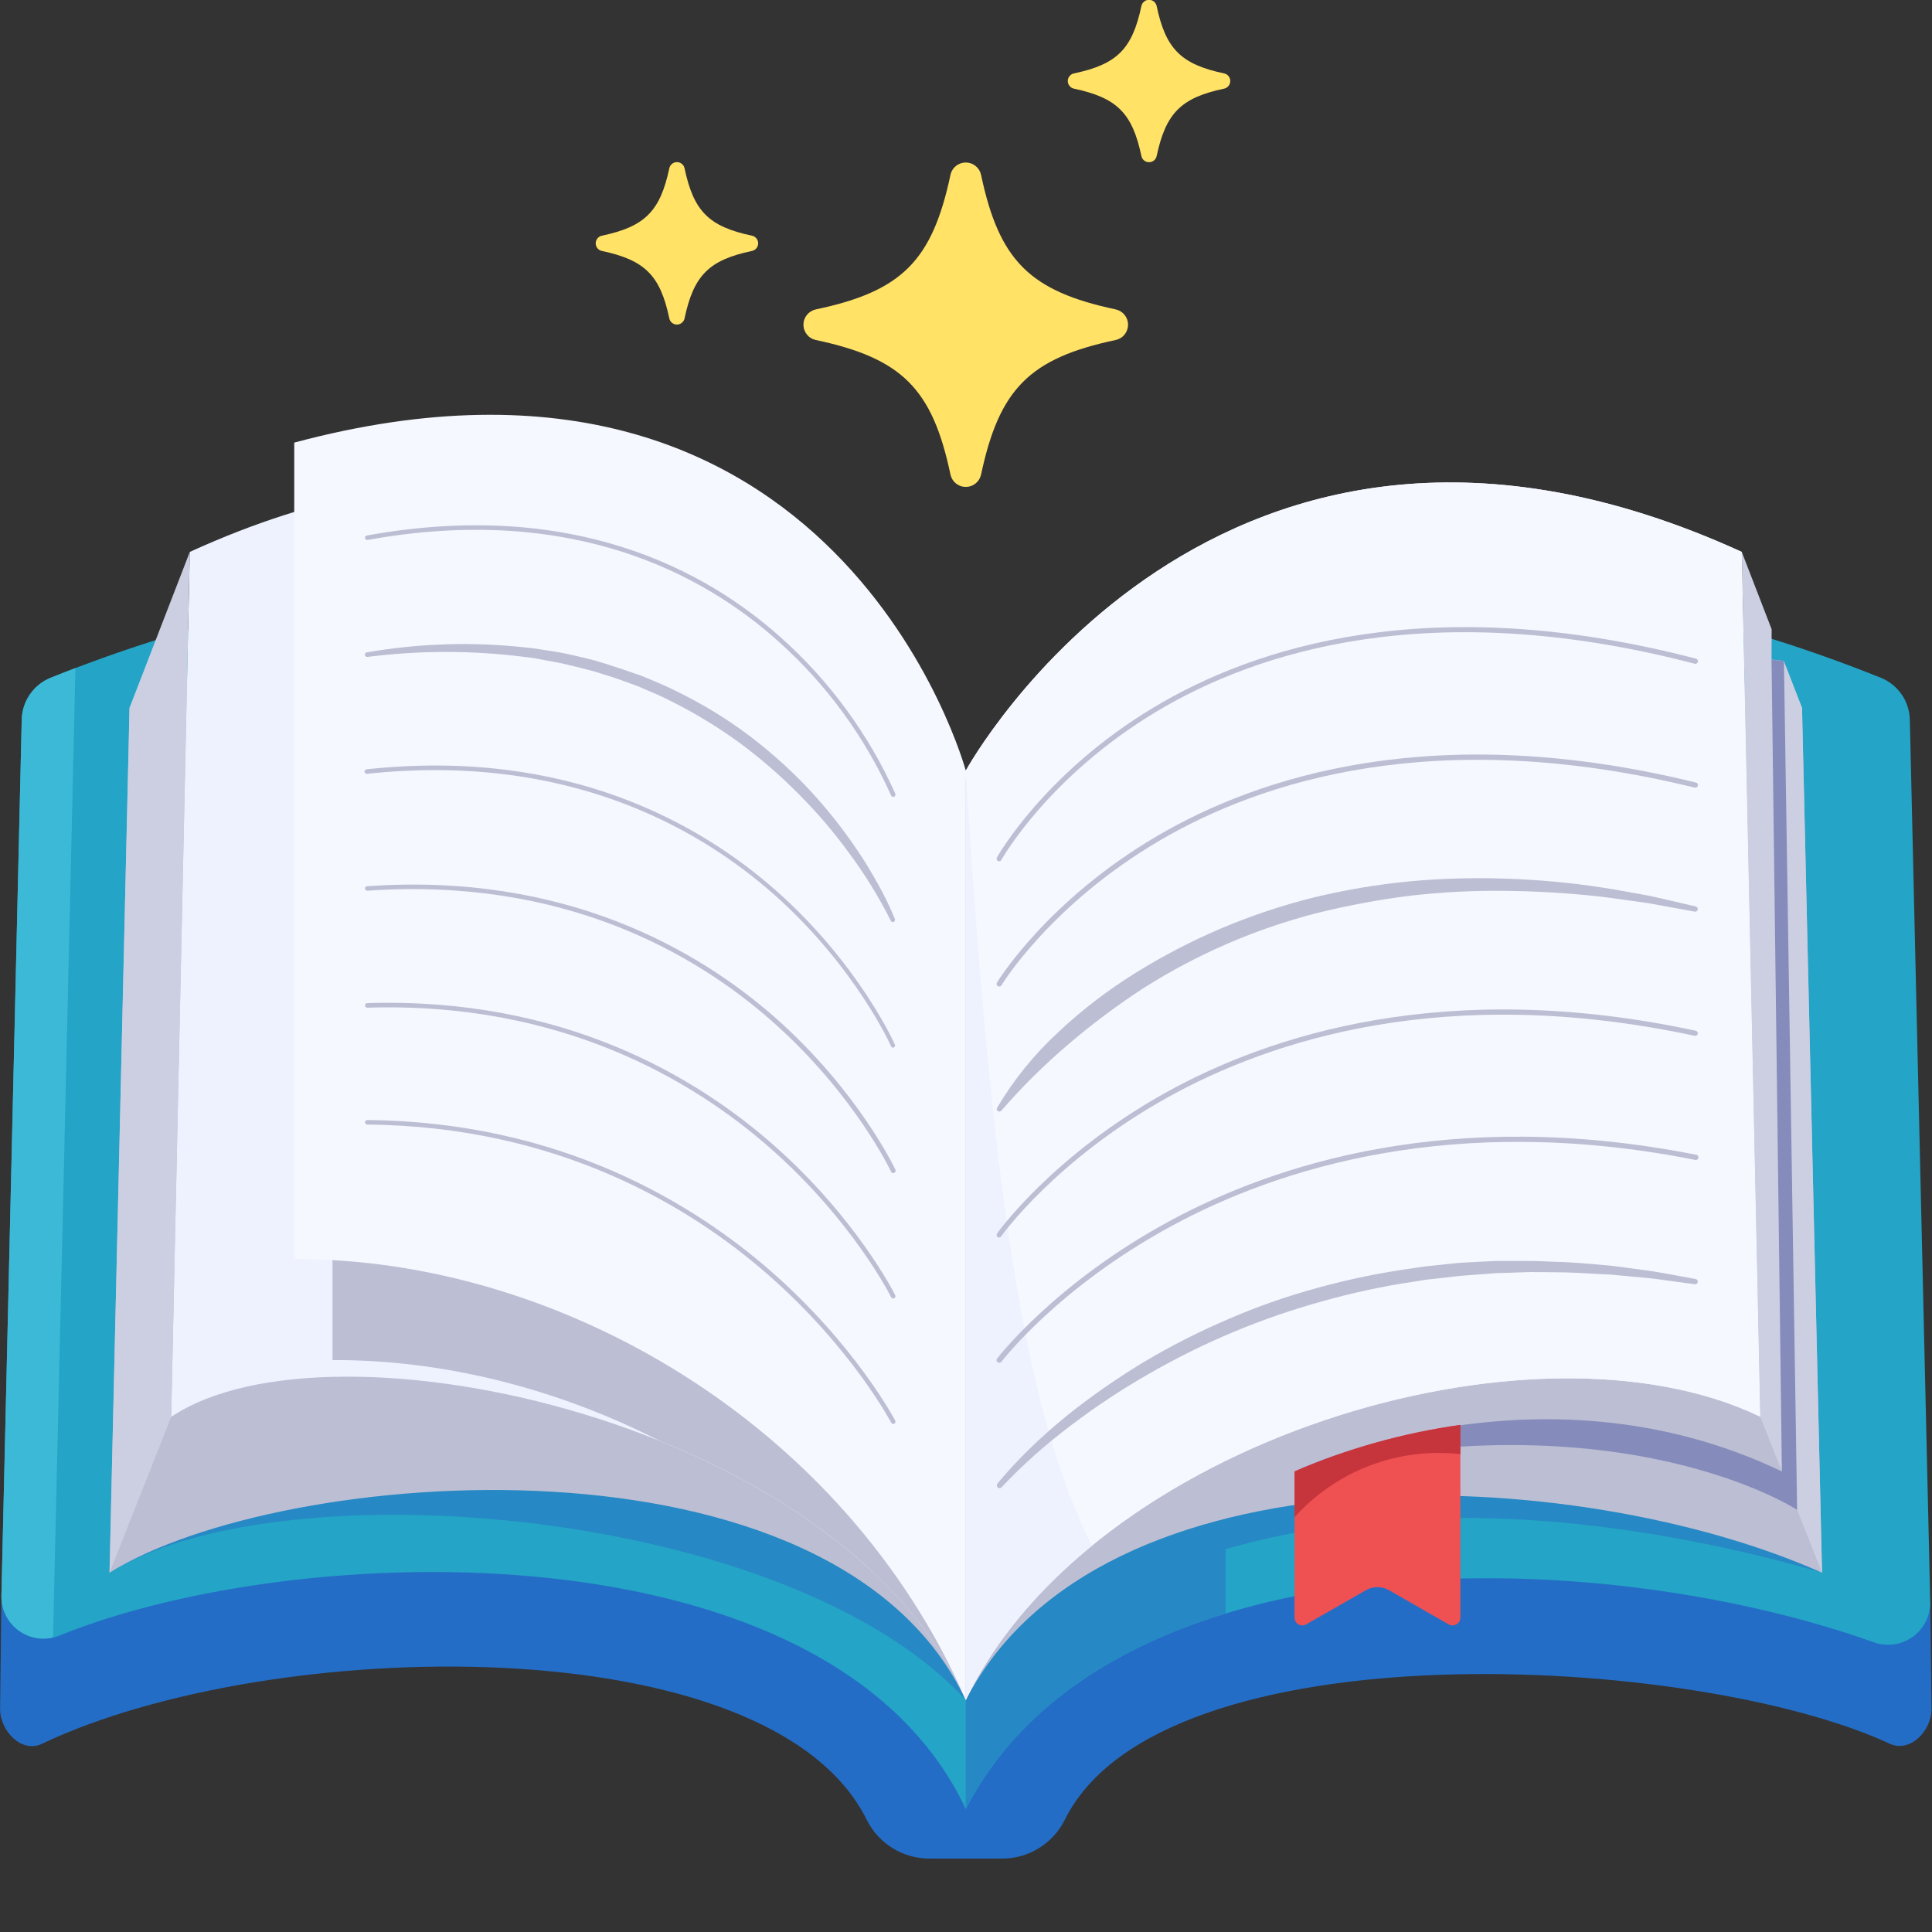 <svg xmlns="http://www.w3.org/2000/svg" xmlns:xlink="http://www.w3.org/1999/xlink" width="500" zoomAndPan="magnify" viewBox="0 0 375 375" height="500" preserveAspectRatio="xMidYMid meet" version="1.2"><rect x="0" y="0" width="375" height="375" fill="#333333" stroke="none"/><defs><clipPath id="181c69c976"><path d="M 0 233 L 375 233 L 375 360.75 L 0 360.75 Z M 0 233 "/></clipPath></defs><g id="428e89801b"><g clip-rule="nonzero" clip-path="url(#181c69c976)"><path style=" stroke:none;fill-rule:nonzero;fill:#246dc6;fill-opacity:1;" d="M 374.66 310.871 C 324.102 205.594 70.371 211.355 0.277 309.719 L 0.016 331.715 C 0.016 336.008 4.223 340.336 8.105 338.488 C 52.438 317.371 149.512 315.367 168.238 353.234 C 168.801 354.367 169.512 355.398 170.363 356.332 C 171.215 357.266 172.18 358.062 173.254 358.727 C 174.332 359.391 175.477 359.895 176.691 360.238 C 177.91 360.582 179.148 360.754 180.414 360.75 L 194.5 360.75 C 195.766 360.75 197.008 360.578 198.227 360.234 C 199.441 359.887 200.59 359.383 201.668 358.715 C 202.742 358.051 203.707 357.25 204.559 356.312 C 205.41 355.379 206.121 354.344 206.684 353.211 C 225.406 315.375 329.051 320.934 366.816 338.461 C 370.715 340.273 374.934 335.98 374.906 331.688 Z M 374.66 310.871 "/></g><path style=" stroke:none;fill-rule:nonzero;fill:#24a4c6;fill-opacity:1;" d="M 365.062 131.551 C 244.855 83.297 187.457 149.578 187.457 149.578 C 187.457 149.578 130.059 83.297 9.84 131.551 C 9.023 131.879 8.273 132.32 7.586 132.867 C 6.898 133.418 6.305 134.055 5.805 134.777 C 5.309 135.5 4.922 136.281 4.648 137.117 C 4.379 137.953 4.234 138.812 4.215 139.688 L 0.277 309.719 C 0.27 310.055 0.285 310.391 0.316 310.727 C 0.352 311.062 0.402 311.395 0.477 311.723 C 0.555 312.051 0.648 312.371 0.762 312.691 C 0.875 313.008 1.012 313.316 1.164 313.617 C 1.316 313.918 1.488 314.207 1.676 314.484 C 1.863 314.766 2.07 315.031 2.293 315.285 C 2.512 315.539 2.75 315.777 3 316.004 C 3.254 316.227 3.516 316.434 3.793 316.625 C 4.07 316.816 4.359 316.992 4.66 317.148 C 4.957 317.305 5.266 317.441 5.582 317.559 C 5.898 317.676 6.219 317.773 6.547 317.852 C 6.875 317.93 7.207 317.988 7.543 318.027 C 7.875 318.062 8.211 318.078 8.551 318.074 C 8.887 318.07 9.223 318.043 9.555 318 C 9.891 317.953 10.219 317.887 10.547 317.797 C 10.871 317.711 11.191 317.605 11.504 317.477 C 57.887 298.586 161.25 295.48 187.457 351.125 C 214.746 298.277 307.805 298.902 363.727 318.77 C 364.035 318.883 364.352 318.973 364.676 319.047 C 364.996 319.121 365.324 319.172 365.652 319.207 C 365.98 319.242 366.309 319.254 366.641 319.25 C 366.969 319.242 367.301 319.215 367.625 319.168 C 367.953 319.125 368.277 319.059 368.598 318.973 C 368.914 318.887 369.227 318.781 369.535 318.66 C 369.84 318.535 370.137 318.395 370.43 318.234 C 370.719 318.078 370.996 317.898 371.266 317.707 C 371.531 317.516 371.789 317.305 372.031 317.082 C 372.273 316.859 372.5 316.621 372.715 316.367 C 372.93 316.117 373.129 315.852 373.309 315.578 C 373.492 315.301 373.656 315.016 373.805 314.719 C 373.949 314.426 374.078 314.121 374.191 313.809 C 374.301 313.5 374.391 313.184 374.465 312.859 C 374.535 312.539 374.59 312.211 374.621 311.883 C 374.652 311.555 374.668 311.227 374.66 310.895 L 370.699 139.715 C 370.68 138.836 370.535 137.973 370.266 137.137 C 369.992 136.297 369.609 135.512 369.109 134.789 C 368.605 134.062 368.012 133.422 367.324 132.871 C 366.637 132.32 365.883 131.879 365.062 131.551 Z M 365.062 131.551 "/><path style=" stroke:none;fill-rule:nonzero;fill:#2688c4;fill-opacity:1;" d="M 237.883 120.262 L 237.883 313.168 C 215.742 319.914 197.316 332.023 187.457 351.07 L 187.457 149.578 C 187.457 149.578 203.98 130.496 237.883 120.262 Z M 237.883 120.262 "/><path style=" stroke:none;fill-rule:nonzero;fill:#3cb9d6;fill-opacity:1;" d="M 9.84 131.551 C 11.449 130.898 13.051 130.273 14.645 129.668 L 10.297 317.828 C 9.996 317.898 9.691 317.953 9.383 317.988 C 9.074 318.023 8.766 318.043 8.457 318.043 C 8.145 318.043 7.836 318.027 7.527 317.992 C 7.219 317.957 6.914 317.906 6.613 317.836 C 6.312 317.77 6.012 317.684 5.723 317.578 C 5.43 317.477 5.145 317.355 4.863 317.219 C 4.586 317.086 4.316 316.934 4.055 316.766 C 3.793 316.602 3.543 316.422 3.301 316.227 C 3.059 316.031 2.832 315.82 2.613 315.602 C 2.398 315.379 2.191 315.148 2.004 314.902 C 1.812 314.656 1.637 314.402 1.473 314.141 C 1.312 313.875 1.168 313.602 1.035 313.32 C 0.906 313.039 0.789 312.754 0.691 312.457 C 0.594 312.164 0.516 311.867 0.449 311.562 C 0.387 311.258 0.34 310.953 0.312 310.645 C 0.285 310.336 0.273 310.027 0.277 309.719 L 4.215 139.715 C 4.23 138.836 4.375 137.977 4.645 137.137 C 4.914 136.297 5.301 135.516 5.801 134.789 C 6.301 134.062 6.895 133.426 7.582 132.871 C 8.27 132.32 9.023 131.879 9.84 131.551 Z M 9.84 131.551 "/><path style=" stroke:none;fill-rule:nonzero;fill:#2688c4;fill-opacity:1;" d="M 349.773 137.375 C 239.891 90.812 187.457 151.34 187.457 151.34 C 187.457 151.34 135.023 90.805 25.141 137.367 L 21.258 305.266 C 54.613 284.41 153.027 292.488 187.457 329.953 C 228.988 288.301 294.855 288.301 353.656 305.23 Z M 349.773 137.375 "/><path style=" stroke:none;fill-rule:nonzero;fill:#bcbed3;fill-opacity:1;" d="M 349.773 137.375 C 239.891 90.812 187.457 151.34 187.457 151.34 C 187.457 151.34 135.023 90.805 25.141 137.367 L 21.258 305.266 C 54.613 284.41 162.023 275.965 187.457 329.988 C 213.383 279.836 306.039 284.008 353.656 305.266 Z M 349.773 137.375 "/><path style=" stroke:none;fill-rule:nonzero;fill:#eef2ff;fill-opacity:1;" d="M 338.074 107.125 C 236.102 60.555 187.457 149.578 187.457 149.578 C 187.457 149.578 138.801 60.555 36.84 107.125 L 33.23 275.016 C 64.211 254.16 163.855 275.965 187.457 329.953 C 211.516 279.801 297.496 253.723 341.672 274.98 Z M 338.074 107.125 "/><path style=" stroke:none;fill-rule:nonzero;fill:#f5f8ff;fill-opacity:1;" d="M 338.074 107.125 C 236.102 60.555 187.457 149.578 187.457 149.578 C 187.457 149.578 184.438 293.062 187.457 329.953 C 211.516 279.801 297.496 253.723 341.672 274.98 Z M 338.074 107.125 "/><path style=" stroke:none;fill-rule:nonzero;fill:#eef2ff;fill-opacity:1;" d="M 211.93 300.039 C 201.418 308.609 192.871 318.676 187.457 329.953 C 187.457 329.953 187.457 329.91 187.457 329.832 C 187.402 328.582 186.938 317.512 186.375 301.418 C 184.711 253.676 187.457 149.578 187.457 149.578 C 192.402 229.887 198.664 273.527 211.93 300.039 Z M 211.93 300.039 "/><path style=" stroke:none;fill-rule:nonzero;fill:#bcbed3;fill-opacity:1;" d="M 187.457 151.473 L 187.457 329.953 L 186.902 328.715 C 176.652 306.574 153.582 289.953 127.918 279.609 C 107.742 269.34 85.742 263.91 64.535 263.988 L 64.535 105.586 C 139.812 85.391 174.012 126.297 187.457 151.473 Z M 187.457 151.473 "/><path style=" stroke:none;fill-rule:nonzero;fill:#f5f8ff;fill-opacity:1;" d="M 187.457 149.578 C 187.457 149.578 162.684 57.641 57.113 85.91 L 57.113 244.395 C 108.102 244.203 163.855 275.965 187.457 329.953 Z M 187.457 149.578 "/><path style=" stroke:none;fill-rule:nonzero;fill:#bcbed3;fill-opacity:1;" d="M 173.371 154.672 C 173.168 154.672 173.031 154.578 172.957 154.391 C 170.391 148.668 167.254 143.277 163.543 138.215 C 159.836 133.156 155.637 128.543 150.949 124.371 C 136.547 111.48 111.043 97.621 71.367 104.801 C 71.246 104.828 71.133 104.805 71.031 104.734 C 70.93 104.668 70.867 104.57 70.848 104.449 C 70.828 104.332 70.855 104.223 70.922 104.121 C 70.992 104.023 71.09 103.961 71.207 103.941 C 111.254 96.691 137.012 110.707 151.566 123.738 C 156.293 127.957 160.531 132.621 164.277 137.734 C 168.02 142.848 171.191 148.293 173.785 154.074 C 173.828 154.191 173.828 154.301 173.777 154.414 C 173.727 154.527 173.645 154.605 173.527 154.648 C 173.477 154.664 173.426 154.672 173.371 154.672 Z M 173.371 154.672 "/><path style=" stroke:none;fill-rule:nonzero;fill:#bcbed3;fill-opacity:1;" d="M 172.922 178.746 C 170.641 174.195 167.984 169.871 164.953 165.777 C 161.977 161.656 158.691 157.797 155.094 154.199 C 151.535 150.59 147.723 147.277 143.652 144.258 C 139.559 141.266 135.25 138.625 130.727 136.336 C 128.48 135.148 126.141 134.199 123.816 133.195 C 121.43 132.316 119.082 131.438 116.633 130.73 C 114.23 129.93 111.738 129.43 109.281 128.812 C 108.051 128.523 106.789 128.34 105.551 128.102 C 104.309 127.863 103.059 127.625 101.789 127.504 C 91.633 126.223 81.477 126.223 71.32 127.504 C 71.199 127.52 71.09 127.492 70.992 127.422 C 70.895 127.348 70.836 127.25 70.816 127.129 C 70.797 127.008 70.824 126.898 70.898 126.797 C 70.973 126.699 71.07 126.641 71.191 126.625 C 81.418 124.863 91.688 124.543 102 125.672 C 103.297 125.77 104.574 125.988 105.848 126.191 C 107.125 126.395 108.41 126.578 109.68 126.844 C 112.203 127.398 114.742 127.941 117.215 128.727 C 119.688 129.508 122.137 130.336 124.582 131.199 C 126.977 132.203 129.379 133.168 131.688 134.367 C 136.355 136.656 140.781 139.348 144.961 142.445 C 149.125 145.551 153 148.984 156.582 152.746 C 160.141 156.508 163.367 160.535 166.266 164.828 C 167.746 166.949 169.059 169.176 170.324 171.426 C 171.602 173.68 172.73 176.004 173.707 178.402 C 173.738 178.512 173.734 178.617 173.688 178.719 C 173.641 178.82 173.566 178.895 173.461 178.938 C 173.359 178.984 173.254 178.988 173.148 178.953 C 173.043 178.918 172.961 178.852 172.902 178.758 Z M 172.922 178.746 "/><path style=" stroke:none;fill-rule:nonzero;fill:#bcbed3;fill-opacity:1;" d="M 173.371 203.355 C 173.18 203.359 173.043 203.27 172.965 203.094 C 172.902 202.945 166.082 187.668 150.207 173.59 C 135.516 160.613 109.988 146.059 71.25 150.195 C 71.133 150.207 71.023 150.176 70.93 150.102 C 70.836 150.027 70.781 149.93 70.766 149.809 C 70.754 149.688 70.785 149.582 70.863 149.484 C 70.938 149.391 71.035 149.34 71.156 149.324 C 110.164 145.102 135.965 159.883 150.738 172.957 C 166.75 187.168 173.625 202.582 173.695 202.742 C 173.742 202.852 173.742 202.965 173.699 203.078 C 173.656 203.191 173.578 203.273 173.469 203.32 C 173.438 203.34 173.406 203.352 173.371 203.355 Z M 173.371 203.355 "/><path style=" stroke:none;fill-rule:nonzero;fill:#bcbed3;fill-opacity:1;" d="M 173.371 227.695 C 173.184 227.699 173.051 227.617 172.973 227.449 C 172.902 227.301 165.836 212.332 149.832 198.203 C 135.074 185.18 109.477 170.211 71.312 172.887 C 71.191 172.898 71.086 172.863 70.996 172.785 C 70.902 172.703 70.855 172.602 70.848 172.484 C 70.836 172.363 70.871 172.254 70.949 172.164 C 71.031 172.074 71.129 172.023 71.25 172.016 C 109.738 169.305 135.559 184.422 150.48 197.531 C 166.609 211.785 173.73 226.887 173.801 227.035 C 173.855 227.145 173.859 227.258 173.82 227.375 C 173.777 227.488 173.703 227.574 173.59 227.625 C 173.523 227.668 173.449 227.691 173.371 227.695 Z M 173.371 227.695 "/><path style=" stroke:none;fill-rule:nonzero;fill:#bcbed3;fill-opacity:1;" d="M 173.371 252.043 C 173.188 252.043 173.055 251.961 172.973 251.793 C 172.902 251.645 165.59 236.996 149.461 222.82 C 134.582 209.746 108.965 194.398 71.297 195.59 C 71.176 195.59 71.07 195.547 70.984 195.465 C 70.898 195.379 70.852 195.277 70.848 195.156 C 70.84 195.035 70.879 194.934 70.965 194.844 C 71.047 194.754 71.148 194.711 71.27 194.707 C 109.238 193.52 135.074 208.988 150.066 222.18 C 166.32 236.477 173.695 251.258 173.766 251.406 C 173.82 251.516 173.828 251.629 173.789 251.746 C 173.75 251.859 173.676 251.945 173.562 251.996 C 173.504 252.023 173.438 252.039 173.371 252.043 Z M 173.371 252.043 "/><path style=" stroke:none;fill-rule:nonzero;fill:#bcbed3;fill-opacity:1;" d="M 173.371 276.379 C 173.195 276.379 173.066 276.297 172.984 276.141 C 172.902 276 165.344 261.656 149.09 247.43 C 134.125 234.312 108.43 218.598 71.277 218.281 C 71.156 218.277 71.055 218.234 70.969 218.145 C 70.887 218.059 70.844 217.953 70.848 217.832 C 70.852 217.711 70.895 217.613 70.98 217.527 C 71.066 217.445 71.168 217.402 71.285 217.398 C 108.719 217.727 134.594 233.562 149.699 246.797 C 166.062 261.129 173.688 275.594 173.758 275.734 C 173.816 275.844 173.828 275.957 173.789 276.074 C 173.754 276.191 173.684 276.277 173.574 276.336 C 173.508 276.363 173.441 276.379 173.371 276.379 Z M 173.371 276.379 "/><path style=" stroke:none;fill-rule:nonzero;fill:#bcbed3;fill-opacity:1;" d="M 193.945 167.176 C 193.855 167.18 193.773 167.156 193.699 167.113 C 193.574 167.047 193.496 166.945 193.457 166.812 C 193.418 166.68 193.434 166.551 193.504 166.43 C 193.594 166.262 202.668 150.09 223.867 137.348 C 243.402 125.594 277.566 114.41 329.199 127.848 C 329.332 127.887 329.434 127.965 329.504 128.086 C 329.574 128.207 329.594 128.336 329.559 128.473 C 329.523 128.605 329.445 128.707 329.324 128.777 C 329.207 128.848 329.078 128.867 328.945 128.832 C 277.656 115.449 243.797 126.52 224.43 138.141 C 203.441 150.742 194.5 166.711 194.375 166.867 C 194.297 167.062 194.152 167.164 193.945 167.176 Z M 193.945 167.176 "/><path style=" stroke:none;fill-rule:nonzero;fill:#bcbed3;fill-opacity:1;" d="M 193.945 191.48 C 193.848 191.48 193.762 191.457 193.68 191.41 C 193.559 191.336 193.484 191.23 193.449 191.098 C 193.418 190.961 193.438 190.832 193.512 190.715 C 193.602 190.555 203.195 174.812 224.625 162.25 C 244.387 150.672 278.57 139.461 329.191 151.895 C 329.324 151.93 329.43 152.004 329.5 152.125 C 329.574 152.246 329.594 152.375 329.559 152.508 C 329.523 152.645 329.449 152.75 329.328 152.82 C 329.207 152.895 329.078 152.91 328.945 152.879 C 278.695 140.559 244.785 151.621 225.188 163.094 C 203.953 175.527 194.473 191.082 194.375 191.25 C 194.273 191.406 194.129 191.48 193.945 191.48 Z M 193.945 191.48 "/><path style=" stroke:none;fill-rule:nonzero;fill:#bcbed3;fill-opacity:1;" d="M 193.523 215.043 C 196.758 209.586 200.703 204.699 205.363 200.391 C 209.965 196.059 214.953 192.227 220.328 188.891 C 231.09 182.188 242.621 177.293 254.926 174.215 C 261.031 172.738 267.211 171.691 273.465 171.082 C 279.707 170.508 285.961 170.328 292.227 170.547 C 298.473 170.742 304.688 171.309 310.871 172.254 C 313.961 172.711 317.031 173.336 320.078 173.863 C 323.125 174.523 326.152 175.262 329.18 175.957 C 329.305 175.996 329.398 176.074 329.465 176.188 C 329.531 176.297 329.551 176.418 329.527 176.547 C 329.5 176.672 329.434 176.777 329.332 176.855 C 329.227 176.93 329.109 176.965 328.98 176.953 L 319.848 175.289 C 316.785 174.875 313.73 174.41 310.668 174.031 C 304.523 173.348 298.363 172.973 292.18 172.914 C 286.012 172.84 279.859 173.152 273.73 173.855 C 267.637 174.621 261.609 175.742 255.648 177.215 C 243.695 180.293 232.504 185.125 222.07 191.715 C 216.938 195.047 212.043 198.699 207.395 202.68 C 202.727 206.645 198.383 210.941 194.367 215.57 C 194.277 215.68 194.16 215.738 194.02 215.75 C 193.879 215.762 193.754 215.723 193.645 215.633 C 193.457 215.465 193.414 215.27 193.523 215.043 Z M 193.523 215.043 "/><path style=" stroke:none;fill-rule:nonzero;fill:#bcbed3;fill-opacity:1;" d="M 193.945 240.207 C 193.836 240.207 193.742 240.18 193.652 240.117 C 193.539 240.039 193.473 239.93 193.449 239.793 C 193.426 239.656 193.453 239.531 193.531 239.414 C 193.637 239.266 204.219 224.379 226.148 212.137 C 246.395 200.887 280.648 189.656 329.145 200.066 C 329.281 200.094 329.387 200.168 329.465 200.285 C 329.539 200.402 329.562 200.527 329.535 200.664 C 329.504 200.801 329.434 200.906 329.316 200.984 C 329.199 201.059 329.07 201.082 328.934 201.051 C 280.746 190.715 246.719 201.844 226.656 212.992 C 204.922 225.082 194.438 239.812 194.332 239.961 C 194.246 240.109 194.117 240.191 193.945 240.207 Z M 193.945 240.207 "/><path style=" stroke:none;fill-rule:nonzero;fill:#bcbed3;fill-opacity:1;" d="M 193.945 264.5 C 193.734 264.504 193.582 264.41 193.484 264.223 C 193.391 264.035 193.41 263.855 193.539 263.691 C 193.645 263.551 204.738 249.094 226.902 237.066 C 247.32 225.98 281.652 214.742 329.191 224.133 C 329.344 224.141 329.465 224.207 329.559 224.328 C 329.652 224.453 329.684 224.586 329.656 224.738 C 329.625 224.887 329.547 225.004 329.414 225.082 C 329.281 225.156 329.141 225.172 328.996 225.125 C 281.844 215.789 247.75 226.938 227.457 237.938 C 205.449 249.852 194.48 264.156 194.375 264.332 C 194.262 264.461 194.117 264.516 193.945 264.5 Z M 193.945 264.5 "/><path style=" stroke:none;fill-rule:nonzero;fill:#bcbed3;fill-opacity:1;" d="M 193.547 288.02 C 201.473 278.48 211.367 270.871 221.895 264.438 C 227.211 261.27 232.715 258.473 238.41 256.043 C 244.09 253.582 249.918 251.543 255.895 249.93 C 261.859 248.293 267.902 247.047 274.027 246.191 L 276.316 245.848 L 278.625 245.602 L 283.227 245.117 L 287.848 244.871 L 290.156 244.754 L 297.094 244.754 C 298.633 244.754 300.176 244.852 301.715 244.906 C 304.797 244.969 307.879 245.238 310.934 245.52 C 312.465 245.625 313.988 245.828 315.508 246.039 L 320.086 246.656 C 323.125 247.113 326.137 247.723 329.156 248.266 C 329.281 248.301 329.379 248.371 329.449 248.48 C 329.52 248.586 329.547 248.707 329.527 248.836 C 329.508 248.965 329.449 249.07 329.352 249.152 C 329.25 249.234 329.137 249.273 329.004 249.27 L 324.461 248.664 C 322.949 248.477 321.441 248.215 319.922 248.074 L 315.367 247.652 C 313.855 247.5 312.34 247.352 310.809 247.309 C 307.77 247.168 304.734 246.922 301.688 246.945 C 300.164 246.945 298.641 246.887 297.121 246.902 L 292.559 247.051 L 290.289 247.121 L 288.008 247.297 L 283.465 247.641 L 278.941 248.152 L 276.68 248.406 L 274.426 248.77 C 268.414 249.656 262.488 250.93 256.641 252.586 C 244.883 255.836 233.719 260.5 223.145 266.578 C 217.859 269.586 212.793 272.93 207.949 276.605 C 203.074 280.258 198.543 284.293 194.359 288.715 C 194.262 288.805 194.148 288.852 194.016 288.855 C 193.883 288.859 193.77 288.816 193.668 288.73 C 193.57 288.645 193.512 288.535 193.496 288.402 C 193.484 288.273 193.516 288.152 193.594 288.047 Z M 193.547 288.02 "/><path style=" stroke:none;fill-rule:nonzero;fill:#cccfe2;fill-opacity:1;" d="M 349.773 137.375 L 346.25 128.297 L 343.855 128.012 L 343.875 122.137 L 338.074 107.125 L 341.672 275.016 L 353.656 305.266 Z M 349.773 137.375 "/><path style=" stroke:none;fill-rule:nonzero;fill:#cccfe2;fill-opacity:1;" d="M 25.141 137.375 L 36.84 107.125 L 33.23 275.016 L 21.258 305.266 Z M 25.141 137.375 "/><path style=" stroke:none;fill-rule:nonzero;fill:#858bba;fill-opacity:1;" d="M 348.82 293.062 C 348.82 293.062 314.762 270.703 251.262 285.609 C 251.262 285.609 298.289 262.812 345.863 285.609 L 343.855 128.031 L 346.258 128.312 Z M 348.82 293.062 "/><path style=" stroke:none;fill-rule:nonzero;fill:#ef5152;fill-opacity:1;" d="M 283.457 276.57 L 283.457 313.969 C 283.457 314.102 283.438 314.23 283.406 314.359 C 283.371 314.488 283.32 314.609 283.254 314.727 C 283.188 314.844 283.105 314.945 283.012 315.043 C 282.918 315.137 282.812 315.215 282.695 315.281 C 282.582 315.352 282.461 315.402 282.332 315.434 C 282.203 315.469 282.07 315.488 281.938 315.488 C 281.805 315.488 281.672 315.473 281.543 315.438 C 281.414 315.402 281.293 315.352 281.176 315.285 L 269.609 308.66 C 268.914 308.266 268.164 308.066 267.363 308.066 C 266.562 308.066 265.816 308.266 265.117 308.66 L 253.543 315.285 C 253.309 315.422 253.055 315.488 252.785 315.488 C 252.512 315.488 252.258 315.422 252.023 315.285 C 251.789 315.148 251.605 314.961 251.473 314.727 C 251.336 314.492 251.27 314.238 251.27 313.969 L 251.27 285.609 C 261.598 281.16 272.324 278.148 283.457 276.57 Z M 283.457 276.57 "/><path style=" stroke:none;fill-rule:nonzero;fill:#c6343c;fill-opacity:1;" d="M 283.457 276.57 L 283.457 282.246 C 281.973 282.078 280.484 282 278.992 282.012 C 277.5 282.02 276.016 282.117 274.535 282.305 C 273.055 282.492 271.59 282.766 270.141 283.129 C 268.691 283.488 267.27 283.938 265.875 284.465 C 264.48 284.996 263.125 285.609 261.801 286.301 C 260.48 286.996 259.203 287.762 257.973 288.609 C 256.742 289.453 255.566 290.367 254.445 291.352 C 253.324 292.336 252.266 293.383 251.27 294.496 L 251.27 285.609 C 261.598 281.16 272.324 278.148 283.457 276.57 Z M 283.457 276.57 "/><path style=" stroke:none;fill-rule:nonzero;fill:#ffe266;fill-opacity:1;" d="M 216.57 65.992 C 199.887 69.512 193.969 75.449 190.422 92.125 C 190.348 92.461 190.219 92.777 190.039 93.07 C 189.855 93.367 189.629 93.621 189.359 93.84 C 189.09 94.055 188.793 94.223 188.465 94.336 C 188.137 94.453 187.801 94.508 187.457 94.508 C 187.109 94.508 186.773 94.453 186.445 94.336 C 186.121 94.223 185.82 94.055 185.551 93.84 C 185.281 93.621 185.055 93.367 184.875 93.07 C 184.691 92.777 184.562 92.461 184.488 92.125 C 180.969 75.406 175.027 69.535 158.336 65.992 C 157.996 65.918 157.68 65.789 157.387 65.605 C 157.09 65.426 156.836 65.199 156.617 64.93 C 156.402 64.66 156.234 64.359 156.121 64.035 C 156.004 63.707 155.949 63.371 155.949 63.027 C 155.949 62.68 156.004 62.344 156.121 62.016 C 156.234 61.691 156.402 61.391 156.617 61.121 C 156.836 60.852 157.09 60.629 157.387 60.445 C 157.68 60.262 157.996 60.133 158.336 60.059 C 175.062 56.539 180.941 50.602 184.488 33.93 C 184.562 33.59 184.691 33.273 184.875 32.98 C 185.055 32.684 185.281 32.43 185.551 32.215 C 185.82 31.996 186.121 31.828 186.445 31.715 C 186.773 31.602 187.109 31.543 187.457 31.543 C 187.801 31.543 188.137 31.602 188.465 31.715 C 188.793 31.828 189.09 31.996 189.359 32.215 C 189.629 32.43 189.855 32.684 190.039 32.98 C 190.219 33.273 190.348 33.59 190.422 33.93 C 193.945 50.602 199.887 56.516 216.57 60.059 C 216.906 60.133 217.223 60.262 217.52 60.445 C 217.812 60.629 218.066 60.852 218.285 61.121 C 218.5 61.391 218.668 61.691 218.781 62.016 C 218.898 62.344 218.957 62.68 218.957 63.027 C 218.957 63.371 218.898 63.707 218.781 64.035 C 218.668 64.359 218.5 64.66 218.285 64.93 C 218.066 65.199 217.812 65.426 217.52 65.605 C 217.223 65.789 216.906 65.918 216.57 65.992 Z M 216.57 65.992 "/><path style=" stroke:none;fill-rule:nonzero;fill:#ffe266;fill-opacity:1;" d="M 237.582 17.211 C 229.246 18.969 226.289 21.945 224.508 30.277 C 224.438 30.629 224.262 30.918 223.984 31.145 C 223.703 31.371 223.387 31.484 223.027 31.484 C 222.668 31.484 222.348 31.371 222.07 31.145 C 221.789 30.918 221.613 30.629 221.543 30.277 C 219.781 21.945 216.816 18.988 208.469 17.211 C 208.117 17.137 207.828 16.965 207.602 16.684 C 207.371 16.406 207.258 16.086 207.258 15.727 C 207.258 15.367 207.371 15.051 207.602 14.77 C 207.828 14.492 208.117 14.316 208.469 14.246 C 216.816 12.484 219.773 9.52 221.543 1.18 C 221.613 0.828 221.789 0.539 222.07 0.309 C 222.348 0.082 222.668 -0.031 223.027 -0.031 C 223.387 -0.031 223.703 0.082 223.984 0.309 C 224.262 0.539 224.438 0.828 224.508 1.18 C 226.27 9.52 229.246 12.477 237.582 14.246 C 237.934 14.316 238.223 14.492 238.453 14.77 C 238.68 15.051 238.793 15.367 238.793 15.727 C 238.793 16.086 238.68 16.406 238.453 16.684 C 238.223 16.965 237.934 17.137 237.582 17.211 Z M 237.582 17.211 "/><path style=" stroke:none;fill-rule:nonzero;fill:#ffe266;fill-opacity:1;" d="M 145.949 48.711 C 137.602 50.469 134.645 53.445 132.875 61.785 C 132.805 62.137 132.629 62.426 132.348 62.652 C 132.07 62.883 131.75 62.996 131.391 62.996 C 131.031 62.996 130.715 62.883 130.434 62.652 C 130.156 62.426 129.98 62.137 129.91 61.785 C 128.148 53.445 125.172 50.488 116.836 48.711 C 116.484 48.637 116.195 48.461 115.965 48.184 C 115.738 47.906 115.625 47.586 115.625 47.227 C 115.625 46.867 115.738 46.551 115.965 46.27 C 116.195 45.992 116.484 45.816 116.836 45.746 C 125.172 43.984 128.129 41.02 129.91 32.68 C 129.98 32.328 130.156 32.035 130.434 31.809 C 130.715 31.582 131.031 31.469 131.391 31.469 C 131.75 31.469 132.07 31.582 132.348 31.809 C 132.629 32.035 132.805 32.328 132.875 32.68 C 134.637 41.02 137.602 43.977 145.949 45.746 C 146.301 45.816 146.59 45.992 146.816 46.27 C 147.043 46.551 147.16 46.867 147.16 47.227 C 147.16 47.586 147.043 47.906 146.816 48.184 C 146.59 48.461 146.301 48.637 145.949 48.711 Z M 145.949 48.711 "/></g></svg>